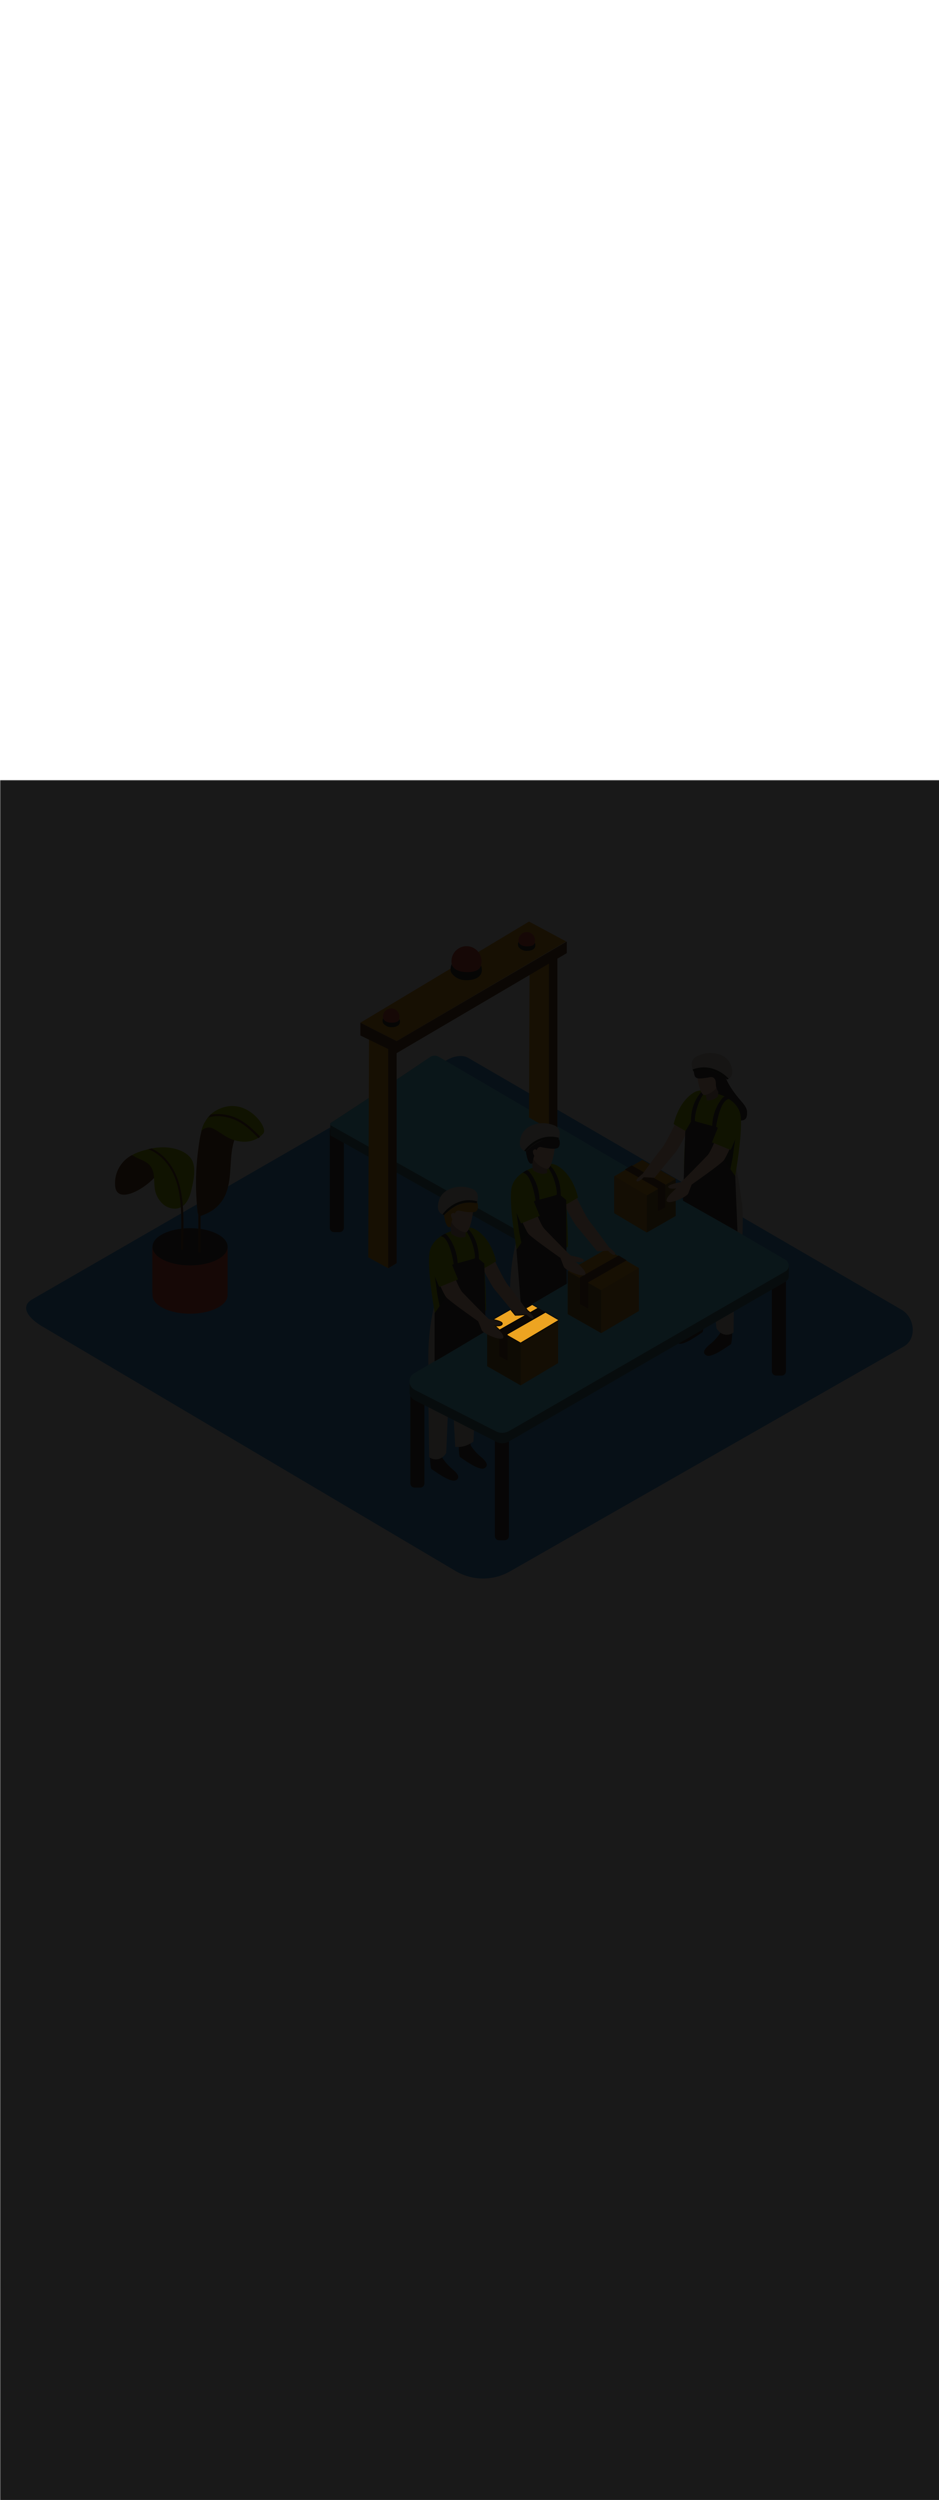 <ns0:svg xmlns:ns0="http://www.w3.org/2000/svg" version="1.1" id="Layer_1" x="0px" y="0px" viewBox="0 0 500 500" style="width: 188px;" xml:space="preserve" data-imageid="factory-worker-58" imageName="Factory Worker" class="illustrations_image"><ns0:defs><ns0:mask id="spotlight-mask"><ns0:rect x="0" y="0" width="100%" height="100%" fill="white" opacity="0.9" /><ns0:style type="text/css" fill="black" /><ns0:style type="text/css" style="" fill="black" /><ns0:path class="st6_factory-worker-58" points="259.4,289 280,277.3 297.2,287.3 277.2,299.2 &#09;" id="element_163" d="M 263.173 286.857 L 263.235 286.871 L 263.236 286.871 L 263.338 286.895 L 263.339 286.895 L 263.441 286.92 L 263.443 286.92 L 263.545 286.944 L 263.547 286.945 L 263.65 286.97 L 263.651 286.97 L 263.755 286.996 L 263.756 286.996 L 263.859 287.022 L 263.861 287.022 L 263.964 287.048 L 263.966 287.049 L 264.07 287.075 L 264.071 287.076 L 264.175 287.103 L 264.176 287.103 L 264.279 287.13 L 264.281 287.131 L 264.384 287.158 L 264.386 287.159 L 264.488 287.187 L 264.491 287.188 L 264.593 287.216 L 264.595 287.217 L 264.696 287.245 L 264.698 287.246 L 264.799 287.275 L 264.802 287.276 L 264.902 287.305 L 264.904 287.306 L 265.003 287.336 L 265.006 287.336 L 265.104 287.366 L 265.107 287.367 L 265.205 287.398 L 265.207 287.399 L 265.304 287.429 L 265.307 287.43 L 265.402 287.461 L 265.405 287.462 L 265.499 287.494 L 265.503 287.495 L 265.596 287.526 L 265.599 287.528 L 265.69 287.56 L 265.694 287.561 L 265.784 287.593 L 265.788 287.595 L 265.876 287.627 L 265.881 287.629 L 265.967 287.661 L 265.972 287.663 L 266.057 287.696 L 266.061 287.698 L 266.145 287.731 L 266.15 287.733 L 266.231 287.767 L 266.236 287.769 L 266.316 287.803 L 266.321 287.806 L 266.399 287.84 L 266.405 287.843 L 266.48 287.877 L 266.486 287.88 L 266.559 287.915 L 266.566 287.918 L 266.637 287.953 L 266.644 287.957 L 266.712 287.992 L 266.72 287.996 L 266.786 288.031 L 266.795 288.036 L 266.858 288.072 L 266.867 288.077 L 266.928 288.113 L 266.938 288.119 L 266.995 288.155 L 267.006 288.162 L 267.061 288.198 L 267.073 288.206 L 267.125 288.242 L 267.137 288.251 L 267.186 288.288 L 267.2 288.298 L 267.246 288.335 L 267.26 288.347 L 267.303 288.384 L 267.318 288.398 L 267.358 288.436 L 267.375 288.452 L 267.411 288.489 L 267.428 288.508 L 267.461 288.546 L 267.48 288.568 L 267.509 288.605 L 267.528 288.631 L 267.554 288.669 L 267.573 288.699 L 267.595 288.737 L 267.613 288.771 L 267.632 288.81 L 267.649 288.849 L 267.663 288.887 L 267.678 288.931 L 267.689 288.97 L 267.7 289.018 L 267.706 289.056 L 267.713 289.108 L 267.716 289.147 L 267.717 289.2 L 267.715 289.239 L 267.711 289.292 L 267.705 289.331 L 267.695 289.383 L 267.685 289.422 L 267.673 289.461 L 267.66 289.5 L 267.65 289.528 L 267.634 289.565 L 267.622 289.592 L 267.605 289.629 L 267.592 289.655 L 267.572 289.69 L 267.558 289.714 L 267.536 289.749 L 267.521 289.772 L 267.497 289.805 L 267.481 289.826 L 267.456 289.858 L 267.439 289.878 L 267.412 289.909 L 267.395 289.927 L 267.366 289.957 L 267.35 289.974 L 267.319 290.003 L 267.302 290.018 L 267.269 290.046 L 267.253 290.059 L 267.219 290.086 L 267.203 290.098 L 267.167 290.124 L 267.151 290.135 L 267.113 290.16 L 267.098 290.17 L 267.059 290.194 L 267.045 290.203 L 267.004 290.226 L 266.99 290.234 L 266.948 290.256 L 266.935 290.263 L 266.891 290.284 L 266.879 290.29 L 266.834 290.311 L 266.821 290.316 L 266.775 290.336 L 266.764 290.341 L 266.716 290.359 L 266.705 290.364 L 266.657 290.382 L 266.646 290.385 L 266.596 290.403 L 266.586 290.406 L 266.535 290.422 L 266.526 290.425 L 266.474 290.441 L 266.465 290.443 L 266.412 290.458 L 266.403 290.46 L 266.349 290.474 L 266.341 290.476 L 266.286 290.49 L 266.278 290.492 L 266.222 290.504 L 266.215 290.506 L 266.158 290.517 L 266.151 290.519 L 266.094 290.53 L 266.087 290.531 L 266.029 290.542 L 266.022 290.543 L 265.963 290.553 L 265.957 290.554 L 265.897 290.563 L 265.892 290.563 L 265.831 290.572 L 265.826 290.573 L 265.765 290.581 L 265.76 290.581 L 265.698 290.588 L 265.693 290.589 L 265.632 290.596 L 265.627 290.596 L 265.564 290.602 L 265.56 290.603 L 265.497 290.608 L 265.493 290.609 L 265.43 290.614 L 265.426 290.614 L 265.362 290.618 L 265.358 290.619 L 265.295 290.623 L 265.291 290.623 L 265.227 290.626 L 265.224 290.626 L 265.16 290.629 L 265.156 290.629 L 265.093 290.632 L 265.089 290.632 L 265.025 290.634 L 265.022 290.634 L 264.958 290.636 L 264.955 290.636 L 264.891 290.637 L 264.888 290.637 L 264.824 290.638 L 264.821 290.638 L 264.758 290.638 L 264.755 290.638 L 264.691 290.638 L 264.689 290.638 L 264.625 290.638 L 264.623 290.638 L 264.56 290.637 L 264.557 290.637 L 264.495 290.636 L 264.492 290.636 L 264.43 290.635 L 264.428 290.635 L 264.366 290.633 L 264.364 290.633 L 264.319 290.631 L 264.348 290.657 L 264.349 290.658 L 264.425 290.725 L 264.426 290.726 L 264.504 290.795 L 264.505 290.796 L 264.583 290.867 L 264.584 290.868 L 264.665 290.94 L 264.666 290.941 L 264.747 291.015 L 264.748 291.016 L 264.83 291.091 L 264.832 291.092 L 264.915 291.168 L 264.916 291.169 L 265 291.247 L 265.001 291.248 L 265.086 291.327 L 265.087 291.328 L 265.173 291.408 L 265.174 291.41 L 265.261 291.491 L 265.262 291.492 L 265.349 291.574 L 265.35 291.576 L 265.437 291.659 L 265.438 291.66 L 265.526 291.745 L 265.527 291.746 L 265.615 291.831 L 265.617 291.833 L 265.704 291.919 L 265.706 291.92 L 265.794 292.007 L 265.796 292.009 L 265.884 292.096 L 265.885 292.098 L 265.973 292.186 L 265.975 292.188 L 266.046 292.26 L 279.27 284.75 L 279.19 284.754 L 279.132 284.757 L 278.557 284.787 L 278.499 284.79 L 278.441 284.793 L 277.751 284.83 L 277.693 284.833 L 277.405 284.848 L 277.347 284.851 L 277.06 284.866 L 277.002 284.869 L 276.311 284.905 L 276.254 284.908 L 276.196 284.911 L 275.62 284.942 L 275.563 284.945 L 275.102 284.969 L 275.044 284.972 L 274.929 284.978 L 274.872 284.981 L 274.526 284.999 L 274.479 285 L 274.433 284.995 L 274.386 284.987 L 274.341 284.974 L 274.298 284.957 L 274.256 284.936 L 274.216 284.911 L 274.179 284.883 L 274.144 284.851 L 274.113 284.816 L 274.102 284.803 L 274.089 284.787 L 274.07 284.764 L 274.047 284.735 L 274.018 284.701 L 273.985 284.66 L 273.947 284.613 L 273.904 284.561 L 273.857 284.503 L 273.805 284.439 L 273.749 284.371 L 273.688 284.297 L 273.624 284.218 L 273.555 284.134 L 273.482 284.045 L 273.406 283.951 L 273.325 283.853 L 273.241 283.75 L 273.154 283.643 L 273.062 283.531 L 272.968 283.416 L 272.87 283.296 L 272.769 283.173 L 272.665 283.045 L 272.558 282.914 L 272.448 282.78 L 272.335 282.642 L 272.219 282.501 L 272.101 282.357 L 271.98 282.209 L 271.857 282.059 L 271.782 281.967 L 263.173 286.857 Z M 283.408 279.281 L 283.208 279.398 L 282.721 279.683 L 282.478 279.826 L 281.747 280.253 L 281.504 280.395 L 281.017 280.68 L 280.774 280.822 L 280.53 280.965 L 280.424 281.027 L 280.494 281.124 L 280.567 281.224 L 280.636 281.32 L 280.702 281.411 L 280.764 281.497 L 280.823 281.577 L 280.877 281.653 L 280.928 281.723 L 280.975 281.788 L 281.017 281.847 L 281.056 281.9 L 281.09 281.948 L 281.12 281.989 L 281.146 282.025 L 281.16 282.045 L 281.175 282.056 L 281.175 282.056 L 281.195 282.071 L 281.195 282.071 L 281.217 282.087 L 281.217 282.087 L 281.241 282.105 L 281.241 282.105 L 281.266 282.125 L 281.267 282.125 L 281.294 282.145 L 281.295 282.146 L 281.323 282.168 L 281.324 282.168 L 281.355 282.192 L 281.355 282.192 L 281.387 282.217 L 281.388 282.217 L 281.422 282.244 L 281.423 282.244 L 281.458 282.271 L 281.459 282.272 L 281.495 282.301 L 281.496 282.301 L 281.534 282.331 L 281.535 282.332 L 281.575 282.363 L 281.576 282.363 L 281.617 282.395 L 281.617 282.396 L 281.66 282.429 L 281.66 282.43 L 281.704 282.464 L 281.705 282.465 L 281.749 282.501 L 281.75 282.501 L 281.796 282.538 L 281.797 282.539 L 281.844 282.576 L 281.845 282.577 L 281.892 282.616 L 281.893 282.616 L 281.942 282.656 L 281.943 282.657 L 281.992 282.697 L 281.993 282.698 L 282.044 282.739 L 282.045 282.74 L 282.096 282.782 L 282.097 282.783 L 282.149 282.826 L 282.15 282.827 L 282.203 282.871 L 282.204 282.872 L 282.257 282.917 L 282.258 282.918 L 282.312 282.963 L 282.313 282.964 L 282.353 282.998 L 286.121 280.859 L 283.408 279.281 Z M 290.471 283.388 L 270.3 294.9 L 270.3 295.246 L 277.2 299.2 L 297.2 287.3 L 290.471 283.388 Z" fill="black" /><ns0:path class="st6_factory-worker-58" points="259.4,289 280,277.3 297.2,287.3 277.2,299.2 &#09;" id="element_163" d="M 263.173 286.857 L 263.235 286.871 L 263.236 286.871 L 263.338 286.895 L 263.339 286.895 L 263.441 286.92 L 263.443 286.92 L 263.545 286.944 L 263.547 286.945 L 263.65 286.97 L 263.651 286.97 L 263.755 286.996 L 263.756 286.996 L 263.859 287.022 L 263.861 287.022 L 263.964 287.048 L 263.966 287.049 L 264.07 287.075 L 264.071 287.076 L 264.175 287.103 L 264.176 287.103 L 264.279 287.13 L 264.281 287.131 L 264.384 287.158 L 264.386 287.159 L 264.488 287.187 L 264.491 287.188 L 264.593 287.216 L 264.595 287.217 L 264.696 287.245 L 264.698 287.246 L 264.799 287.275 L 264.802 287.276 L 264.902 287.305 L 264.904 287.306 L 265.003 287.336 L 265.006 287.336 L 265.104 287.366 L 265.107 287.367 L 265.205 287.398 L 265.207 287.399 L 265.304 287.429 L 265.307 287.43 L 265.402 287.461 L 265.405 287.462 L 265.499 287.494 L 265.503 287.495 L 265.596 287.526 L 265.599 287.528 L 265.69 287.56 L 265.694 287.561 L 265.784 287.593 L 265.788 287.595 L 265.876 287.627 L 265.881 287.629 L 265.967 287.661 L 265.972 287.663 L 266.057 287.696 L 266.061 287.698 L 266.145 287.731 L 266.15 287.733 L 266.231 287.767 L 266.236 287.769 L 266.316 287.803 L 266.321 287.806 L 266.399 287.84 L 266.405 287.843 L 266.48 287.877 L 266.486 287.88 L 266.559 287.915 L 266.566 287.918 L 266.637 287.953 L 266.644 287.957 L 266.712 287.992 L 266.72 287.996 L 266.786 288.031 L 266.795 288.036 L 266.858 288.072 L 266.867 288.077 L 266.928 288.113 L 266.938 288.119 L 266.995 288.155 L 267.006 288.162 L 267.061 288.198 L 267.073 288.206 L 267.125 288.242 L 267.137 288.251 L 267.186 288.288 L 267.2 288.298 L 267.246 288.335 L 267.26 288.347 L 267.303 288.384 L 267.318 288.398 L 267.358 288.436 L 267.375 288.452 L 267.411 288.489 L 267.428 288.508 L 267.461 288.546 L 267.48 288.568 L 267.509 288.605 L 267.528 288.631 L 267.554 288.669 L 267.573 288.699 L 267.595 288.737 L 267.613 288.771 L 267.632 288.81 L 267.649 288.849 L 267.663 288.887 L 267.678 288.931 L 267.689 288.97 L 267.7 289.018 L 267.706 289.056 L 267.713 289.108 L 267.716 289.147 L 267.717 289.2 L 267.715 289.239 L 267.711 289.292 L 267.705 289.331 L 267.695 289.383 L 267.685 289.422 L 267.673 289.461 L 267.66 289.5 L 267.65 289.528 L 267.634 289.565 L 267.622 289.592 L 267.605 289.629 L 267.592 289.655 L 267.572 289.69 L 267.558 289.714 L 267.536 289.749 L 267.521 289.772 L 267.497 289.805 L 267.481 289.826 L 267.456 289.858 L 267.439 289.878 L 267.412 289.909 L 267.395 289.927 L 267.366 289.957 L 267.35 289.974 L 267.319 290.003 L 267.302 290.018 L 267.269 290.046 L 267.253 290.059 L 267.219 290.086 L 267.203 290.098 L 267.167 290.124 L 267.151 290.135 L 267.113 290.16 L 267.098 290.17 L 267.059 290.194 L 267.045 290.203 L 267.004 290.226 L 266.99 290.234 L 266.948 290.256 L 266.935 290.263 L 266.891 290.284 L 266.879 290.29 L 266.834 290.311 L 266.821 290.316 L 266.775 290.336 L 266.764 290.341 L 266.716 290.359 L 266.705 290.364 L 266.657 290.382 L 266.646 290.385 L 266.596 290.403 L 266.586 290.406 L 266.535 290.422 L 266.526 290.425 L 266.474 290.441 L 266.465 290.443 L 266.412 290.458 L 266.403 290.46 L 266.349 290.474 L 266.341 290.476 L 266.286 290.49 L 266.278 290.492 L 266.222 290.504 L 266.215 290.506 L 266.158 290.517 L 266.151 290.519 L 266.094 290.53 L 266.087 290.531 L 266.029 290.542 L 266.022 290.543 L 265.963 290.553 L 265.957 290.554 L 265.897 290.563 L 265.892 290.563 L 265.831 290.572 L 265.826 290.573 L 265.765 290.581 L 265.76 290.581 L 265.698 290.588 L 265.693 290.589 L 265.632 290.596 L 265.627 290.596 L 265.564 290.602 L 265.56 290.603 L 265.497 290.608 L 265.493 290.609 L 265.43 290.614 L 265.426 290.614 L 265.362 290.618 L 265.358 290.619 L 265.295 290.623 L 265.291 290.623 L 265.227 290.626 L 265.224 290.626 L 265.16 290.629 L 265.156 290.629 L 265.093 290.632 L 265.089 290.632 L 265.025 290.634 L 265.022 290.634 L 264.958 290.636 L 264.955 290.636 L 264.891 290.637 L 264.888 290.637 L 264.824 290.638 L 264.821 290.638 L 264.758 290.638 L 264.755 290.638 L 264.691 290.638 L 264.689 290.638 L 264.625 290.638 L 264.623 290.638 L 264.56 290.637 L 264.557 290.637 L 264.495 290.636 L 264.492 290.636 L 264.43 290.635 L 264.428 290.635 L 264.366 290.633 L 264.364 290.633 L 264.319 290.631 L 264.348 290.657 L 264.349 290.658 L 264.425 290.725 L 264.426 290.726 L 264.504 290.795 L 264.505 290.796 L 264.583 290.867 L 264.584 290.868 L 264.665 290.94 L 264.666 290.941 L 264.747 291.015 L 264.748 291.016 L 264.83 291.091 L 264.832 291.092 L 264.915 291.168 L 264.916 291.169 L 265 291.247 L 265.001 291.248 L 265.086 291.327 L 265.087 291.328 L 265.173 291.408 L 265.174 291.41 L 265.261 291.491 L 265.262 291.492 L 265.349 291.574 L 265.35 291.576 L 265.437 291.659 L 265.438 291.66 L 265.526 291.745 L 265.527 291.746 L 265.615 291.831 L 265.617 291.833 L 265.704 291.919 L 265.706 291.92 L 265.794 292.007 L 265.796 292.009 L 265.884 292.096 L 265.885 292.098 L 265.973 292.186 L 265.975 292.188 L 266.046 292.26 L 279.27 284.75 L 279.19 284.754 L 279.132 284.757 L 278.557 284.787 L 278.499 284.79 L 278.441 284.793 L 277.751 284.83 L 277.693 284.833 L 277.405 284.848 L 277.347 284.851 L 277.06 284.866 L 277.002 284.869 L 276.311 284.905 L 276.254 284.908 L 276.196 284.911 L 275.62 284.942 L 275.563 284.945 L 275.102 284.969 L 275.044 284.972 L 274.929 284.978 L 274.872 284.981 L 274.526 284.999 L 274.479 285 L 274.433 284.995 L 274.386 284.987 L 274.341 284.974 L 274.298 284.957 L 274.256 284.936 L 274.216 284.911 L 274.179 284.883 L 274.144 284.851 L 274.113 284.816 L 274.102 284.803 L 274.089 284.787 L 274.07 284.764 L 274.047 284.735 L 274.018 284.701 L 273.985 284.66 L 273.947 284.613 L 273.904 284.561 L 273.857 284.503 L 273.805 284.439 L 273.749 284.371 L 273.688 284.297 L 273.624 284.218 L 273.555 284.134 L 273.482 284.045 L 273.406 283.951 L 273.325 283.853 L 273.241 283.75 L 273.154 283.643 L 273.062 283.531 L 272.968 283.416 L 272.87 283.296 L 272.769 283.173 L 272.665 283.045 L 272.558 282.914 L 272.448 282.78 L 272.335 282.642 L 272.219 282.501 L 272.101 282.357 L 271.98 282.209 L 271.857 282.059 L 271.782 281.967 L 263.173 286.857 Z M 283.408 279.281 L 283.208 279.398 L 282.721 279.683 L 282.478 279.826 L 281.747 280.253 L 281.504 280.395 L 281.017 280.68 L 280.774 280.822 L 280.53 280.965 L 280.424 281.027 L 280.494 281.124 L 280.567 281.224 L 280.636 281.32 L 280.702 281.411 L 280.764 281.497 L 280.823 281.577 L 280.877 281.653 L 280.928 281.723 L 280.975 281.788 L 281.017 281.847 L 281.056 281.9 L 281.09 281.948 L 281.12 281.989 L 281.146 282.025 L 281.16 282.045 L 281.175 282.056 L 281.175 282.056 L 281.195 282.071 L 281.195 282.071 L 281.217 282.087 L 281.217 282.087 L 281.241 282.105 L 281.241 282.105 L 281.266 282.125 L 281.267 282.125 L 281.294 282.145 L 281.295 282.146 L 281.323 282.168 L 281.324 282.168 L 281.355 282.192 L 281.355 282.192 L 281.387 282.217 L 281.388 282.217 L 281.422 282.244 L 281.423 282.244 L 281.458 282.271 L 281.459 282.272 L 281.495 282.301 L 281.496 282.301 L 281.534 282.331 L 281.535 282.332 L 281.575 282.363 L 281.576 282.363 L 281.617 282.395 L 281.617 282.396 L 281.66 282.429 L 281.66 282.43 L 281.704 282.464 L 281.705 282.465 L 281.749 282.501 L 281.75 282.501 L 281.796 282.538 L 281.797 282.539 L 281.844 282.576 L 281.845 282.577 L 281.892 282.616 L 281.893 282.616 L 281.942 282.656 L 281.943 282.657 L 281.992 282.697 L 281.993 282.698 L 282.044 282.739 L 282.045 282.74 L 282.096 282.782 L 282.097 282.783 L 282.149 282.826 L 282.15 282.827 L 282.203 282.871 L 282.204 282.872 L 282.257 282.917 L 282.258 282.918 L 282.312 282.963 L 282.313 282.964 L 282.353 282.998 L 286.121 280.859 L 283.408 279.281 Z M 290.471 283.388 L 270.3 294.9 L 270.3 295.246 L 277.2 299.2 L 297.2 287.3 L 290.471 283.388 Z" style="" fill="black" /></ns0:mask></ns0:defs><ns0:style type="text/css">
	.st0_factory-worker-58{fill:#4AA4E8;}
	.st1_factory-worker-58{fill:#473E39;}
	.st2_factory-worker-58{fill:#E0D6CD;}
	.st3_factory-worker-58{opacity:0.63;fill:url(#SVGID_1_);enable-background:new    ;}
	.st4_factory-worker-58{fill:#68E1FD;}
	.st5_factory-worker-58{opacity:0.61;fill:#3A3935;enable-background:new    ;}
	.st6_factory-worker-58{fill:#EDA421;}
	.st7_factory-worker-58{fill:#754C24;}
	.st8_factory-worker-58{fill:#E05342;}
	.st9_factory-worker-58{fill:#3A3935;}
	.st10_factory-worker-58{opacity:0.63;fill:url(#SVGID_00000002357216511214276740000009219274794042331277_);enable-background:new    ;}
	.st11_factory-worker-58{opacity:0.5;fill:#3A3935;enable-background:new    ;}
	.st12_factory-worker-58{opacity:0.2;fill:#3A3935;enable-background:new    ;}
	.st13_factory-worker-58{opacity:0.63;fill:url(#SVGID_00000062879558210823061030000003876816625058579846_);enable-background:new    ;}
	.st14_factory-worker-58{opacity:0.63;fill:url(#SVGID_00000107563316759563581290000009093506711244094644_);enable-background:new    ;}
	.st15_factory-worker-58{fill:#FFC8A9;}
	.st16_factory-worker-58{fill:#A2C609;}
	.st17_factory-worker-58{opacity:0.3;fill:#3A3935;enable-background:new    ;}
	.st18_factory-worker-58{opacity:0.63;fill:url(#SVGID_00000084514778806881865860000017573732512895611789_);enable-background:new    ;}
</ns0:style>
<ns0:path id="field_factory-worker-58" class="st0_factory-worker-58" d="M243,421L23.1,291c-7-3.9-13-10.4-6.2-14.6l220.7-127.2c3.3-2.1,8.3-3.4,11.7-1.4l230.8,134&#10;&#09;c7,4.1,8.3,15.4,1.2,19.5L272,420.7C263.1,426,252,426.1,243,421z" />
<ns0:g id="factory-workers_factory-worker-58">
	<ns0:path class="st1_factory-worker-58" d="M367.8,275.6c0,0,1.1,11,0.5,12.2c-1.4,2.3-3.2,4.3-5.3,5.9c-2.1,1.7-4.9,4.5-1.9,6s12-5.5,12.9-5.9&#10;&#09;&#09;s1-12.4,1-12.4" />
	<ns0:path class="st1_factory-worker-58" d="M383,282c0,0,1.1,11,0.5,12.2c-1.5,2.2-3.3,4.3-5.4,5.9c-2.1,1.7-4.9,4.5-1.9,6s12-5.5,12.9-5.9s1-12.4,1-12.4&#10;&#09;&#09;" />
	<ns0:path class="st2_factory-worker-58" d="M390.9,234.7c0.2,5,0.2,10.1-0.1,15.4c0,0.4,0.1,0.8,0.4,1.1c-0.3,17.3-0.6,42.1-0.6,42.5c0,0.6-5.4,3.7-9.1-2&#10;&#09;&#09;l-4.4-41.5l-0.4,38.2c0,0-6,3.5-9.6-2.8l-2.7-57.9L390.9,234.7z" />
	<ns0:path class="st1_factory-worker-58" d="M371.8,267.1c0,0,1.1,11,0.5,12.2c-1.5,2.3-3.3,4.3-5.3,6c-2.1,1.7-4.9,4.5-1.9,6s12-5.5,12.9-5.9&#10;&#09;&#09;s1-12.4,1-12.4" />
	<ns0:path class="st2_factory-worker-58" d="M380.7,278l2.5-46.6l1.8,43.8c2.2-1.5,4.4-2.9,6.5-4.5c1.1-5.9,2.3-11.8,3.4-17.7c0.3-9.4,1.1-18.9,0.2-28.3&#10;&#09;&#09;l-26.9-5.4l2.7,57.9c2,1.5,4.3,2.5,6.8,2.8C378.7,279.3,379.7,278.7,380.7,278z" />
	<ns0:path class="st1_factory-worker-58" d="M295.1,305.9c0,0-1.1,11-0.5,12.2c1.5,2.2,3.3,4.2,5.3,5.9c2.1,1.7,4.9,4.5,1.9,6s-12-5.5-12.9-5.9&#10;&#09;&#09;s-1-12.3-1-12.3" />
	<ns0:path class="st1_factory-worker-58" d="M280,312.2c0,0-1.1,11-0.5,12.2c1.5,2.3,3.3,4.3,5.3,6c2.1,1.7,4.9,4.5,1.9,6s-12-5.5-12.9-5.9s-1-12.3-1-12.3&#10;&#09;&#09;" />
	<ns0:path class="st2_factory-worker-58" d="M271.7,267.6c-0.2,5,0.2,7.5,0.5,12.8c0,0.4-0.1,0.8-0.4,1.1c0.3,17.3,0.6,42.1,0.6,42.5c0,0.6,5.4,3.7,9.1-2&#10;&#09;&#09;l2.2-51.8l2.6,48.5c3.5,0.4,6.9-0.7,9.7-2.8l2.7-57.9L271.7,267.6z" />
	
		<ns0:linearGradient id="SVGID_1_-factory-worker-58" gradientUnits="userSpaceOnUse" x1="227.899" y1="97.151" x2="407.789" y2="216.521" gradientTransform="matrix(1 0 0 -1 0 502)">
		<ns0:stop offset="0" style="stop-color:#4AA4E8;stop-opacity:0" />
		<ns0:stop offset="0.99" style="stop-color:#754C24" />
	</ns0:linearGradient>
	<ns0:polyline class="st3_factory-worker-58" points="219.4,375.8 268.5,404.5 417.4,313.8 368.6,286.5 &#09;" />
	<ns0:path class="st1_factory-worker-58" d="M251.2,341.9c0,0-1.1,11-0.5,12.2c1.5,2.2,3.3,4.3,5.3,5.9c2.1,1.7,4.9,4.5,1.9,6.1s-12-5.5-12.9-5.9&#10;&#09;&#09;s-0.9-12.3-0.9-12.3" />
	<ns0:path class="st1_factory-worker-58" d="M236,348.3c0,0-1.1,11-0.5,12.2c1.5,2.3,3.3,4.3,5.3,6c2.1,1.7,4.9,4.5,1.9,6s-12-5.5-12.9-5.9s-1-12.3-1-12.3&#10;&#09;&#09;" />
	<ns0:path class="st2_factory-worker-58" d="M228.2,301c-0.2,5-0.2,10.1,0.1,15.4c0,0.4-0.1,0.8-0.4,1.1c0.3,17.3,0.6,42.1,0.6,42.5c0,0.6,5.4,3.7,9.1-2&#10;&#09;&#09;l2.2-51.8l2.6,48.5c3.5,0.4,6.9-0.7,9.7-2.8l2.7-57.9L228.2,301z" />
	<ns0:path class="st1_factory-worker-58" d="M177.9,184.2h2.9c1.3,0,2.3,1,2.3,2.3v51.7c0,1.3-1,2.3-2.3,2.3h-2.9c-1.3,0-2.3-1-2.3-2.3v-51.7&#10;&#09;&#09;C175.6,185.2,176.6,184.2,177.9,184.2z" />
	<ns0:path class="st1_factory-worker-58" d="M220.8,320.1h2.9c1.3,0,2.3,1,2.3,2.3v51.7c0,1.3-1,2.3-2.3,2.3h-2.9c-1.3,0-2.3-1-2.3-2.3v-51.7&#10;&#09;&#09;C218.4,321.2,219.5,320.1,220.8,320.1z" />
	<ns0:path class="st1_factory-worker-58" d="M265.8,344.9h2.9c1.3,0,2.3,1,2.3,2.3v54.9c0,1.3-1,2.3-2.3,2.3h-2.9c-1.3,0-2.3-1-2.3-2.3v-54.9&#10;&#09;&#09;C263.5,346,264.5,344.9,265.8,344.9z" />
	<ns0:path class="st1_factory-worker-58" d="M413.3,257.3h2.9c1.3,0,2.3,1,2.3,2.3v54.9c0,1.3-1,2.3-2.3,2.3h-2.9c-1.3,0-2.3-1-2.3-2.3v-54.9&#10;&#09;&#09;C411,258.3,412,257.3,413.3,257.3z" />
	<ns0:polygon class="st4_factory-worker-58 targetColor" points="420,258.2 420,263.6 417.4,265.6 416.4,259.5 &#09;" style="fill: rgb(104, 225, 253);" />
	<ns0:polygon class="st5_factory-worker-58" points="420,258.2 420,263.6 417.4,265.6 416.4,259.5 &#09;" />
	<ns0:path class="st4_factory-worker-58 targetColor" d="M418.2,260.5L227.1,148.7c-16.9,11.5-34.1,22.7-51.2,33.9v6.4l132.4,74.4c1.7,0.9,2.3,3.1,1.3,4.8&#10;&#09;&#09;c-0.3,0.5-0.7,1-1.3,1.3l-87.6,51.4l-2.6-1.5v5.8c0,0.2,0,0.3,0,0.5v0.8h0.1c0.3,1.5,1.3,2.7,2.6,3.4l43.4,22.1&#10;&#09;&#09;c2.2,1.1,4.8,1,6.9-0.2l147.1-84.9c1.7-1,2.3-3.1,1.3-4.8C419.2,261.3,418.8,260.8,418.2,260.5z" style="fill: rgb(104, 225, 253);" />
	<ns0:path class="st5_factory-worker-58" d="M418.2,260.5L227.1,148.7c-16.9,11.5-34.1,22.7-51.2,33.9v6.4l132.4,74.4c1.7,0.9,2.3,3.1,1.3,4.8&#10;&#09;&#09;c-0.3,0.5-0.7,1-1.3,1.3l-87.6,51.4l-2.6-1.5v5.8c0,0.2,0,0.3,0,0.5v0.8h0.1c0.3,1.5,1.3,2.7,2.6,3.4l43.4,22.1&#10;&#09;&#09;c2.2,1.1,4.8,1,6.9-0.2l147.1-84.9c1.7-1,2.3-3.1,1.3-4.8C419.2,261.3,418.8,260.8,418.2,260.5z" />
	<ns0:path class="st4_factory-worker-58 targetColor" d="M418.2,255.2l-184.6-108c-1.4-0.8-3.1-0.8-4.5,0.1c-17.6,12-35.4,23.7-53.2,35.3v1L308.3,258&#10;&#09;&#09;c1.7,0.9,2.3,3.1,1.3,4.8c-0.3,0.5-0.7,1-1.3,1.3l-87.8,51.5c-2.4,1.4-3.2,4.4-1.8,6.8c0.5,0.8,1.2,1.5,2.1,2l43.4,22.1&#10;&#09;&#09;c2.2,1.1,4.8,1,6.9-0.2l147.1-84.9c1.7-1,2.3-3.1,1.3-4.8C419.2,256,418.8,255.5,418.2,255.2z" style="fill: rgb(104, 225, 253);" />
	<ns0:path class="st6_factory-worker-58" d="M296.8,188.1V93.5L282,97.9l-0.3,81.6C286.7,182.5,291.8,185.1,296.8,188.1z" />
	<ns0:path class="st7_factory-worker-58" d="M296.8,188.1V93.5l-4.5,1.3v90.7C293.8,186.3,295.3,187.2,296.8,188.1z" />
	<ns0:polygon class="st6_factory-worker-58" points="191.9,129.1 211.2,138.9 301.5,85.9 281.7,75.3 &#09;" />
	<ns0:polygon class="st7_factory-worker-58" points="211.2,145.3 301.8,92.1 301.8,85.9 211.2,138.9 &#09;" />
	<ns0:polygon class="st6_factory-worker-58" points="196.5,134.7 196.1,253.9 206.7,259.7 211.2,257 211.2,138.9 &#09;" />
	<ns0:polygon class="st7_factory-worker-58" points="206.7,259.7 206.7,138.9 211.2,141.3 211.2,257 &#09;" />
	<ns0:circle class="st8_factory-worker-58" cx="208.3" cy="125.9" r="4.4" />
	<ns0:path class="st9_factory-worker-58" d="M204,126.7c0,0,0.4,2.3,4.4,2.4c4.2,0.1,4.3-2,4.3-2c0.3,0.7,0.3,1.4,0.2,2.1c-0.3,1.1-1.5,2.3-4.4,2.3&#10;&#09;&#09;c-1.7,0.1-3.3-0.7-4.4-2C203.6,128.6,203.6,127.6,204,126.7z" />
	<ns0:circle class="st8_factory-worker-58" cx="248.4" cy="96.4" r="8" />
	<ns0:path class="st9_factory-worker-58" d="M240.5,97.9c0,0.1,0.7,4.1,7.9,4.3c7.5,0.2,7.7-3.6,7.7-3.6c0.5,1.2,0.6,2.5,0.3,3.8c-0.5,1.9-2.7,4.1-8,4.1&#10;&#09;&#09;c-3.1,0.1-6-1.2-7.9-3.7C239.2,100.8,240.5,97.9,240.5,97.9z" />
	<ns0:polygon class="st7_factory-worker-58" points="191.9,129.1 191.9,135.9 211.2,145.3 211.2,138.9 &#09;" />
	<ns0:circle class="st8_factory-worker-58" cx="280.5" cy="85.3" r="4.4" />
	<ns0:path class="st9_factory-worker-58" d="M276.1,86.1c0,0,0.4,2.3,4.4,2.4c4.2,0.1,4.3-2,4.3-2c0.3,0.7,0.3,1.4,0.2,2.1c-0.3,1.1-1.5,2.3-4.4,2.3&#10;&#09;&#09;c-1.7,0.1-3.3-0.7-4.4-2C275.7,88,275.7,87,276.1,86.1z" />
	
		<ns0:linearGradient id="SVGID_00000124131632111508491960000006013261234445777280_-factory-worker-58" gradientUnits="userSpaceOnUse" x1="365.742" y1="249.598" x2="350.792" y2="271.348" gradientTransform="matrix(1 0 0 -1 0 502)">
		<ns0:stop offset="0" style="stop-color:#4AA4E8;stop-opacity:0" />
		<ns0:stop offset="0.99" style="stop-color:#754C24" />
	</ns0:linearGradient>
	<ns0:path style="opacity:0.63;fill:url(#SVGID_00000124131632111508491960000006013261234445777280_);enable-background:new    ;" d="&#10;&#09;&#09;M356.6,227l-18.1,10.6l15.7,9.2l18.1-9.7C367.1,233.6,361.9,230.3,356.6,227z" />
	<ns0:polyline class="st6_factory-worker-58" points="359.8,212.2 359.8,231.9 344.4,240.7 327.1,230.4 327.1,210.8 &#09;" />
	<ns0:polyline class="st11_factory-worker-58" points="359.8,212.2 359.8,231.9 344.4,240.7 327.1,230.4 327.1,210.8 &#09;" />
	<ns0:polygon class="st6_factory-worker-58" points="359.8,212.2 342,202.1 327.1,210.8 344.4,221 &#09;" />
	<ns0:polygon class="st6_factory-worker-58" points="344.4,221 344.4,240.7 327.1,230.4 327.1,210.8 &#09;" />
	<ns0:polygon class="st12_factory-worker-58" points="344.4,221 344.4,240.7 327.1,230.4 327.1,210.8 &#09;" />
	<ns0:polygon class="st7_factory-worker-58" points="354.2,215.1 336.4,205 332.7,207.2 350.3,217.3 350.3,229.4 354.2,227.4 &#09;" />
	
		<ns0:linearGradient id="SVGID_00000163752388722065511110000010695988412360062125_-factory-worker-58" gradientUnits="userSpaceOnUse" x1="301.172" y1="167.238" x2="283.282" y2="193.279" gradientTransform="matrix(1 0 0 -1 0 502)">
		<ns0:stop offset="0" style="stop-color:#4AA4E8;stop-opacity:0" />
		<ns0:stop offset="0.99" style="stop-color:#754C24" />
	</ns0:linearGradient>
	<ns0:path style="opacity:0.63;fill:url(#SVGID_00000163752388722065511110000010695988412360062125_);enable-background:new    ;" d="&#10;&#09;&#09;M290.2,304.3L268.5,317l18.8,11l21.7-11.6C302.7,312.3,296.5,308.3,290.2,304.3z" />
	<ns0:polyline class="st6_factory-worker-58" points="259.4,289 259.4,311.8 277.2,322 297.2,310.1 297.2,287.3 &#09;" />
	<ns0:polyline class="st11_factory-worker-58" points="259.4,289 259.4,311.8 277.2,322 297.2,310.1 297.2,287.3 &#09;" />
	<ns0:polygon class="st6_factory-worker-58" points="259.4,289 280,277.3 297.2,287.3 277.2,299.2 &#09;" />
	<ns0:polygon class="st6_factory-worker-58" points="277.2,299.2 277.2,322 297.2,310.1 297.2,287.3 &#09;" />
	<ns0:polygon class="st12_factory-worker-58" points="277.2,299.2 277.2,322 297.2,310.1 297.2,287.3 &#09;" />
	<ns0:polygon class="st7_factory-worker-58" points="265.8,292.4 286.4,280.7 290.8,283.2 270.3,294.9 270.3,308.9 265.8,306.5 &#09;" />
	
		<ns0:linearGradient id="SVGID_00000065755235189220674860000009540863709748096169_-factory-worker-58" gradientUnits="userSpaceOnUse" x1="344.073" y1="194.965" x2="326.183" y2="220.995" gradientTransform="matrix(1 0 0 -1 0 502)">
		<ns0:stop offset="0" style="stop-color:#4AA4E8;stop-opacity:0" />
		<ns0:stop offset="0.99" style="stop-color:#754C24" />
	</ns0:linearGradient>
	<ns0:path style="opacity:0.63;fill:url(#SVGID_00000065755235189220674860000009540863709748096169_);enable-background:new    ;" d="&#10;&#09;&#09;M333.1,276.6l-21.7,12.7l18.8,11l21.6-11.6C345.6,284.6,339.4,280.5,333.1,276.6z" />
	<ns0:polyline class="st6_factory-worker-58" points="302.3,261.3 302.3,284.1 320.1,294.2 340.2,282.4 340.2,259.6 &#09;" />
	<ns0:polyline class="st11_factory-worker-58" points="302.3,261.3 302.3,284.1 320.1,294.2 340.2,282.4 340.2,259.6 &#09;" />
	<ns0:polygon class="st6_factory-worker-58" points="302.3,261.3 322.9,249.5 340.2,259.6 320.1,271.4 &#09;" />
	<ns0:polygon class="st6_factory-worker-58" points="320.1,271.4 320.1,294.2 340.2,282.4 340.2,259.6 &#09;" />
	<ns0:polygon class="st12_factory-worker-58" points="320.1,271.4 320.1,294.2 340.2,282.4 340.2,259.6 &#09;" />
	<ns0:polygon class="st7_factory-worker-58" points="308.8,264.6 329.4,252.9 333.7,255.5 313.2,267.2 313.2,281.2 308.8,278.8 &#09;" />
	<ns0:path class="st15_factory-worker-58" d="M306.3,220.6c0,0,5.7,11.9,7.8,14.4s10.2,13.6,10.2,13.6s4.1,3,3.2,3.9s-3.8-2.1-3.8-2.1l-5.7,0.3&#10;&#09;&#09;c0,0-8.9-10.9-10.9-13.2s-7.4-13-7.4-13" />
	<ns0:path class="st2_factory-worker-58" d="M274.7,245.7c0,0.1,0,0.2,0,0.3c-1.7,7.1-2.7,14.3-3,21.6c9.5,3.6,20.9-1.1,28.6-8.8L274.7,245.7z" />
	<ns0:path class="st16_factory-worker-58" d="M284.9,205.9c0,0-10,2.4-12.3,10.2s3,36.3,3,36.3s16.1,6.1,26.8-4.3c0,0,0-39.9-6-43.1&#10;&#09;&#09;C291.9,202.6,284.9,205.9,284.9,205.9z" />
	<ns0:path class="st16_factory-worker-58" d="M295.7,204.7c0,0,8.5,2.9,12.1,17.4c0,0-5.9,3.7-8.1,4.5" />
	<ns0:path class="st1_factory-worker-58" d="M301.5,223.4l-2.9-2.4c0-13.1-7.9-17.9-7.9-17.9l-0.8,0.7c5.9,5.9,7,16.4,6.5,16.8s-9.1,2.6-9.1,2.6&#10;&#09;&#09;c-0.1-1.7-0.3-3.4-0.7-5.1c-0.3-1.4-0.8-2.8-1.4-4.2c-0.5-1.1-1-2.2-1.7-3.2c-0.5-0.8-1-1.5-1.6-2.2c-0.2-0.4-0.6-0.6-1-0.8&#10;&#09;&#09;c-0.2-0.1-0.3-0.1-0.5-0.1c-0.7,0.4-1.4,0.8-2.1,1.3c4.9,0.4,6.9,14.8,6.9,14.8s-2.5,0.2-1.6,7.1s-8.6,19-8.6,19l2.6,32.3&#10;&#09;&#09;l24.1-14.1L301.5,223.4z" />
	<ns0:path class="st9_factory-worker-58" d="M281.6,236.6l-7.3-11.9l0.3,3.5c0,0,0.1,0.1,0.1,0.2c0.7,3.6,1.5,10.7,1.7,11.7l1.2,6l4.6-6.6L281.6,236.6z" />
	<ns0:path class="st15_factory-worker-58" d="M284.9,228.4c0,0,2.9,8.2,5.1,10.5s13.6,14,14,14.1s7.2,1.2,6.9,2.6s-4.4,0.7-4.4,0.7s6.4,5.1,5.1,6.8&#10;&#09;&#09;s-10.7-2.3-11.4-4.2s-1.8-4.7-1.8-4.7s-15.5-10.8-17.1-12.9s-5.4-11.3-5.4-11.3S279.7,225.8,284.9,228.4z" />
	<ns0:path class="st16_factory-worker-58" d="M273.1,225.6c0,0,4.1,10,4.3,10.2s9-3.7,10-3.9l-4.6-11.3" />
	<ns0:path class="st15_factory-worker-58" d="M287.3,209.2c1.3,0.4,2.7,0.3,4-0.1v-6.7l-8.1-1.2l0.5,6.2C284.8,208.3,286,208.9,287.3,209.2z" />
	<ns0:path class="st17_factory-worker-58" d="M287.3,209.2c1.3,0.4,2.7,0.3,4-0.1v-6.7l-8.1-1.2l0.5,6.2C284.8,208.3,286,208.9,287.3,209.2z" />
	<ns0:path class="st15_factory-worker-58" d="M295.6,192.9c0.3,0.3-1.3,14.1-4.3,13.9s-8.4-4-8.4-9.4S291.9,188.2,295.6,192.9z" />
	<ns0:path class="st1_factory-worker-58" d="M291.1,186.7c-7.9-0.9-11.4,4.4-11.3,8s1.1,9.3,3,9.4c0.3,0,0.5-0.1,0.8-0.2c0.1-1.4,0.4-2.7,0.9-4&#10;&#09;&#09;c-0.5-0.9-1.3-2.5-0.2-3.2c0.4-0.4,1.1-0.3,1.4,0.1c0.1,0.1,0.1,0.1,0.1,0.2c0.1-1,1-1.8,2-1.8c0,0,7.2,1.7,9.2,0.5&#10;&#09;&#09;S298.9,187.6,291.1,186.7z" />
	<ns0:path class="st2_factory-worker-58" d="M287.8,182.6c-4.8,0.4-9.4,2.9-10.6,7.7s0.4,6.6,2.9,7.3c0,0,7.8-8.9,17.1-6.3c0.7,0.2,0.8-2.6,0.8-3&#10;&#09;&#09;c0.2-1.9-0.9-3.8-2.7-4.5C292.9,182.8,290.3,182.4,287.8,182.6z" />
	<ns0:path class="st9_factory-worker-58" d="M280,197.6l-0.9-0.3c0,0,6.8-10.1,18.5-7l-0.3,1.1c-3.3-0.8-6.8-0.5-10,0.8C284.6,193.5,282.1,195.3,280,197.6&#10;&#09;&#09;z" />
	<ns0:path class="st15_factory-worker-58" d="M262.8,254.4c0,0,5.6,11.9,7.8,14.4s10.2,13.6,10.2,13.6s4.1,3,3.2,3.9s-3.8-2.1-3.8-2.1l-5.7,0.3&#10;&#09;&#09;c0,0-8.9-10.9-10.9-13.2s-7.4-13-7.4-13" />
	<ns0:path class="st2_factory-worker-58" d="M231.2,279.5c0,0.1,0,0.2,0,0.3c-1.7,7.1-2.7,14.3-3,21.6c9.5,3.6,20.9-1.1,28.6-8.8L231.2,279.5z" />
	<ns0:path class="st16_factory-worker-58" d="M241.3,239.7c0,0-10,2.4-12.3,10.3s3,36.3,3,36.3s16.1,6.1,26.8-4.3c0,0,0-39.9-6-43.1&#10;&#09;&#09;C248.4,236.4,241.3,239.7,241.3,239.7z" />
	<ns0:path class="st16_factory-worker-58" d="M252.1,238.6c0,0,8.5,2.9,12.1,17.4c0,0-5.9,3.7-8.1,4.5" />
	<ns0:path class="st1_factory-worker-58" d="M257.9,257.2l-2.9-2.4c0-13.1-7.9-17.9-7.9-17.9l-0.8,0.7c5.9,5.9,7,16.4,6.5,16.8s-9.1,2.6-9.1,2.6&#10;&#09;&#09;c-0.1-1.7-0.3-3.4-0.8-5.1c-0.3-1.4-0.8-2.8-1.4-4.2c-0.5-1.1-1-2.2-1.7-3.2c-0.5-0.8-1-1.5-1.6-2.2c-0.2-0.4-0.6-0.6-0.9-0.8&#10;&#09;&#09;c-0.2-0.1-0.3-0.1-0.5-0.1c-0.7,0.4-1.4,0.8-2.1,1.3c4.9,0.4,6.9,14.8,6.9,14.8s-2.5,0.2-1.6,7.1s-8.6,19-8.6,19v25.6&#10;&#09;&#09;c-0.6,0.7,27.2-16,27.2-16L257.9,257.2z" />
	<ns0:path class="st9_factory-worker-58" d="M238.1,270.4l-7.3-11.9l0.3,3.5c0,0.1,0,0.1,0.1,0.2c0.7,3.6,1.5,10.7,1.7,11.7l1.2,6l4.6-6.6L238.1,270.4z" />
	<ns0:path class="st15_factory-worker-58" d="M241.3,262.2c0,0,2.9,8.2,5.1,10.5s13.6,14,14,14.1s7.2,1.2,6.8,2.5s-4.4,0.7-4.4,0.7s6.4,5.1,5.1,6.8&#10;&#09;&#09;s-10.7-2.3-11.4-4.2s-1.9-4.7-1.9-4.7s-15.5-10.8-17.1-12.9s-5.4-11.3-5.4-11.3S236.1,259.7,241.3,262.2z" />
	<ns0:path class="st16_factory-worker-58" d="M229.6,259.4c0,0,4.1,10,4.3,10.2s9-3.7,10-3.9l-4.6-11.3" />
	<ns0:path class="st15_factory-worker-58" d="M243.8,243.1c1.3,0.4,2.7,0.3,4.1-0.1v-6.7l-8.1-1.2l0.5,6.2C241.3,242.1,242.5,242.7,243.8,243.1z" />
	<ns0:path class="st17_factory-worker-58" d="M243.8,243.1c1.3,0.4,2.7,0.3,4.1-0.1v-6.7l-8.1-1.2l0.5,6.2C241.3,242.1,242.5,242.7,243.8,243.1z" />
	<ns0:path class="st15_factory-worker-58" d="M252.1,226.7c0.3,0.3-1.3,14.1-4.3,13.9s-8.4-4-8.4-9.4S248.4,222,252.1,226.7z" />
	<ns0:path class="st6_factory-worker-58" d="M247.5,220.5c-7.9-0.9-11.4,4.4-11.3,8s1.1,9.3,3,9.4c0.3,0,0.5-0.1,0.8-0.2c0.1-1.4,0.4-2.7,0.9-4&#10;&#09;&#09;c-0.5-0.9-1.3-2.5-0.2-3.2c0.4-0.3,1.1-0.3,1.4,0.1c0,0.1,0.1,0.1,0.1,0.2c0.1-1,1-1.8,2-1.8c0,0,7.2,1.7,9.2,0.5&#10;&#09;&#09;S255.4,221.4,247.5,220.5z" />
	<ns0:path class="st2_factory-worker-58" d="M244.2,216.4c-4.8,0.4-9.4,2.9-10.6,7.7s0.4,6.6,2.9,7.3c0,0,7.8-8.9,17.1-6.3c0.7,0.2,0.8-2.6,0.8-3&#10;&#09;&#09;c0.2-1.9-0.9-3.8-2.7-4.5C249.3,216.6,246.8,216.2,244.2,216.4z" />
	<ns0:path class="st9_factory-worker-58" d="M236.5,231.4l-0.9-0.3c0,0,6.8-10.1,18.5-7l-0.3,1.1c-3.3-0.8-6.8-0.5-10,0.8&#10;&#09;&#09;C241.1,227.3,238.6,229.2,236.5,231.4z" />
	<ns0:path class="st1_factory-worker-58" d="M386.5,158.5c0,0,1,3.2,5.1,8.6s7.1,6.9,6,11.9s-11.1-0.2-16.1-0.6s-6-8.1-5.4-11.8" />
	<ns0:path class="st15_factory-worker-58" d="M360.2,181.5c0,0-5.6,11.9-7.8,14.4s-10.2,13.6-10.2,13.6s-4.1,3-3.2,3.9s3.8-2.1,3.8-2.1l5.7,0.3&#10;&#09;&#09;c0,0,8.9-10.9,10.9-13.2s7.4-13,7.4-13" />
	<ns0:path class="st2_factory-worker-58" d="M366.2,219.7l25.8-13.3c1.5,7.2,2.6,14.5,3.3,21.8C385.8,232.3,374,227.5,366.2,219.7z" />
	<ns0:path class="st16_factory-worker-58" d="M381.7,166.8c0,0,10,2.4,12.3,10.2s-3,36.3-3,36.3s-16.1,6.1-26.8-4.3c0,0,0-39.9,6-43.1&#10;&#09;&#09;C374.6,163.6,381.7,166.8,381.7,166.8z" />
	<ns0:path class="st16_factory-worker-58" d="M370.8,165.6c0,0-8.4,2.9-12.1,17.4c0,0,5.9,3.7,8.1,4.5" />
	<ns0:path class="st1_factory-worker-58" d="M364.9,186.9l3-5.1c0-13.1,7.9-17.9,7.9-17.9l0.8,0.7c-5.9,5.9-7,16.4-6.5,16.8s9.1,2.6,9.1,2.6&#10;&#09;&#09;c0.1-1.7,0.3-3.4,0.7-5.1c0.3-1.4,0.8-2.8,1.4-4.2c0.5-1.1,1-2.2,1.7-3.2c0.5-0.8,1-1.5,1.6-2.2c0.2-0.4,0.6-0.6,1-0.8&#10;&#09;&#09;c0.1,0,0.4-0.1,0.5-0.1c0.7,0.4,1.4,0.8,2.1,1.3c-4.9,0.4-6.9,14.8-6.9,14.8s2.5,0.2,1.6,7.1s8.6,19,8.6,19l1.2,29.6l-29-16.4&#10;&#09;&#09;L364.9,186.9z" />
	<ns0:path class="st15_factory-worker-58" d="M374.7,163.3L374.7,163.3c0.2,0.3,0.4,0.5,0.4,0.8c0.5,2.1,0.9,4.2,1.3,6.3c0.8,0.1,1.6,0,2.4-0.2&#10;&#09;&#09;c1.3-0.3,2.5-1,3.5-1.9l0.5-6.2L374.7,163.3z" />
	<ns0:path class="st17_factory-worker-58" d="M374.7,163.3L374.7,163.3c0.2,0.3,0.4,0.5,0.4,0.8c0.5,2.1,0.9,4.2,1.3,6.3c0.8,0.1,1.6,0,2.4-0.2&#10;&#09;&#09;c1.3-0.3,2.5-1,3.5-1.9l0.5-6.2L374.7,163.3z" />
	<ns0:path class="st15_factory-worker-58" d="M370.9,153.8c-0.3,0.3,1.3,14.1,4.3,13.8s8.4-4,8.4-9.4S374.6,149.1,370.9,153.8z" />
	<ns0:path class="st9_factory-worker-58" d="M384.9,197.5l7.3-11.9l-0.3,3.5c0,0.1-0.1,0.1-0.1,0.2c-0.7,3.6-1.5,10.7-1.7,11.7l-1.2,6l-4.6-6.6&#10;&#09;&#09;L384.9,197.5z" />
	<ns0:path class="st15_factory-worker-58" d="M381.7,189.3c0,0-2.9,8.2-5.1,10.5s-13.6,14-14,14.1s-7.2,1.2-6.8,2.6s4.4,0.7,4.4,0.7s-6.4,5.1-5.1,6.9&#10;&#09;&#09;s10.7-2.3,11.4-4.2s1.8-4.7,1.8-4.7s15.5-10.8,17.1-12.9s5.4-11.2,5.4-11.2S386.8,186.8,381.7,189.3z" />
	<ns0:path class="st16_factory-worker-58" d="M393.4,186.5c0,0-4.1,10-4.3,10.2s-9-3.7-10-3.9l4.6-11.3" />
	<ns0:path class="st1_factory-worker-58" d="M386.7,155.7c0-3.6-3.5-8.9-11.3-8c-2.1,0.1-4.1,1.1-5.6,2.6c0,0.6-0.1,1.1-0.1,1.7c-0.1,0.1-0.2,0.3-0.2,0.5&#10;&#09;&#09;c0,1.4-0.2,3.7,0.5,5c0,0.2,0.1,0.3,0.2,0.4c0.9,1.1,2.5,0.9,3.8,0.8c1-0.1,1.9-0.3,2.9-0.4c1.5-0.3,3-0.8,4,1.3&#10;&#09;&#09;c0.2,0.7,0.3,1.5,0.3,2.3c0,1.5,0.6,3,1.5,4.2c0.5,0.6,1.4-0.3,0.9-0.9c0,0-0.1-0.1-0.1-0.1h0.1C385.6,165,386.7,159.3,386.7,155.7&#10;&#09;&#09;z" />
	<ns0:path class="st2_factory-worker-58" d="M377.8,145.2c4.8-0.1,9.7,1.8,11.4,6.5s0.3,6.6-2,7.6c0,0-8.7-8-17.7-4.4c-0.6,0.3-1.1-2.6-1.1-2.9&#10;&#09;&#09;c-0.4-1.9,0.5-3.8,2.2-4.8C372.8,146,375.3,145.3,377.8,145.2z" />
	<ns0:path class="st9_factory-worker-58" d="M387.2,159.3l0.8-0.4c0,0-7.9-9.2-19.2-4.9l0.5,1.1c3.2-1.2,6.8-1.3,10.1-0.3&#10;&#09;&#09;C382.2,155.8,384.8,157.3,387.2,159.3z" />
</ns0:g>
<ns0:g id="plant_factory-worker-58">
	
		<ns0:linearGradient id="SVGID_00000003812231763729820960000014645287591334753443_-factory-worker-58" gradientUnits="userSpaceOnUse" x1="60.289" y1="206.676" x2="88.219" y2="224.586" gradientTransform="matrix(1 0 0 -1 0 502)">
		<ns0:stop offset="0" style="stop-color:#4AA4E8;stop-opacity:0" />
		<ns0:stop offset="0.99" style="stop-color:#754C24" />
	</ns0:linearGradient>
	<ns0:path style="opacity:0.63;fill:url(#SVGID_00000003812231763729820960000014645287591334753443_);enable-background:new    ;" d="&#10;&#09;&#09;M68.8,307.1l49.6-28.1l-31.2-17.8l-50,27.9C47.8,295,58.3,301.1,68.8,307.1z" />
	<ns0:polyline class="st8_factory-worker-58" points="81.1,248.3 81.1,273 121.2,273 121.2,248.3 &#09;" />
	<ns0:ellipse class="st1_factory-worker-58" cx="101.2" cy="248.3" rx="20" ry="9.9" />
	<ns0:ellipse class="st8_factory-worker-58" cx="101.2" cy="274" rx="20" ry="9.9" />
	<ns0:path class="st7_factory-worker-58" d="M123.6,190.7c-4.2-1.7-10.1-7.5-15.2-7.3c-1.9,4.8-2.5,10.4-3.1,15.2c-1,8.4-1.2,16.9-0.6,25.4&#10;&#09;&#09;c0.1,1.9,0.3,3.8,0.5,5.6c0,0.6,0.2,1.1,0.4,1.6v19.6c0,0.3,0.3,0.6,0.6,0.6c0.3,0,0.6-0.3,0.6-0.6c0-6.3,0-12.6,0-18.9&#10;&#09;&#09;c2-0.7,3.9-1.5,5.7-2.6c3.8-2.4,6.6-5.9,8.1-10.1c3.2-9,1.2-19.1,4.3-28C124.5,191,124.1,190.9,123.6,190.7z" />
	<ns0:path class="st16_factory-worker-58" d="M114.9,175.9c-2.4,1.4-4.4,3.4-5.7,5.9c-0.4,0.5-0.7,1.1-0.9,1.7l-0.2,0.4l0,0c-0.4,1-0.7,2.1-1,3.1&#10;&#09;&#09;c0.5-0.8,1.2-1.4,2.1-1.7c1.1-0.5,2.2-0.6,3.3-0.3c1.1,0.4,2.1,1,3.1,1.6c1.4,0.9,2.8,1.8,4.2,2.7c6.6,4.2,15.5,4.6,20.6-1.5&#10;&#09;&#09;c0.1-0.2,0.1-0.5,0.2-0.7C141.5,183,129.6,167.4,114.9,175.9z" />
	<ns0:path class="st7_factory-worker-58" d="M137.6,190.5l0.8-0.6c0-0.2,0-0.3-0.2-0.5c-4-4.1-8.3-8.2-13.8-10.2c-3.9-1.5-8.2-1.9-12.3-1.2&#10;&#09;&#09;c-0.4,0.5-0.8,1.1-1.2,1.6c4.5-1.5,10.1-0.6,14.2,1.2c4.9,2.1,8.7,5.8,12.3,9.5C137.4,190.4,137.5,190.5,137.6,190.5z" />
	<ns0:path class="st7_factory-worker-58" d="M70.3,199.5c-5.9,3.1-9.5,9.4-9,16.1c0.5,11.8,20,0.3,25.1-9.7s6,4.2,6,4.2" />
	<ns0:path class="st16_factory-worker-58" d="M87.9,195.4c-3.7-0.1-7.3,0.4-10.8,1.5c-2.4,0.6-4.6,1.4-6.7,2.6c1.2,0.8,2.5,1.5,3.9,2.1&#10;&#09;&#09;c2.4,1,5,2.2,6.3,4.5c0.3,0.6,0.6,1.2,0.8,1.8c1.2,3.9,0.2,8.6,1.8,12.5c1.7,4.1,4.9,7.4,9.5,7.6c5.5,0.3,8-4.9,9.1-9.5&#10;&#09;&#09;s2.6-10.8,0.8-15.5C100.4,197.6,93.1,195.6,87.9,195.4z" />
	<ns0:path class="st7_factory-worker-58" d="M95.1,213.8c-2.3-7.5-7.2-14.5-14.3-17.8h-0.3l-0.3,0.1l-1.3,0.3c8.3,3.1,13.6,11.3,15.7,19.7&#10;&#09;&#09;c2.7,10.7,1.8,22.4,1.8,33.3c0,0.3,0.3,0.5,0.7,0.5c0.3,0,0.5-0.2,0.5-0.5C97.5,237.7,98.6,225.2,95.1,213.8z" />
</ns0:g>
<ns0:rect x="0" y="0" width="100%" height="100%" fill="black" mask="url(#spotlight-mask)" /><ns0:g id="highlighted-segment"><ns0:style type="text/css" /><ns0:style type="text/css" style="">
	.st0_factory-worker-58{fill:#4AA4E8;}
	.st1_factory-worker-58{fill:#473E39;}
	.st2_factory-worker-58{fill:#E0D6CD;}
	.st3_factory-worker-58{opacity:0.63;fill:url(#SVGID_1_);enable-background:new    ;}
	.st4_factory-worker-58{fill:#68E1FD;}
	.st5_factory-worker-58{opacity:0.61;fill:#3A3935;enable-background:new    ;}
	.st6_factory-worker-58{fill:#EDA421;}
	.st7_factory-worker-58{fill:#754C24;}
	.st8_factory-worker-58{fill:#E05342;}
	.st9_factory-worker-58{fill:#3A3935;}
	.st10_factory-worker-58{opacity:0.63;fill:url(#SVGID_00000002357216511214276740000009219274794042331277_);enable-background:new    ;}
	.st11_factory-worker-58{opacity:0.5;fill:#3A3935;enable-background:new    ;}
	.st12_factory-worker-58{opacity:0.2;fill:#3A3935;enable-background:new    ;}
	.st13_factory-worker-58{opacity:0.63;fill:url(#SVGID_00000062879558210823061030000003876816625058579846_);enable-background:new    ;}
	.st14_factory-worker-58{opacity:0.63;fill:url(#SVGID_00000107563316759563581290000009093506711244094644_);enable-background:new    ;}
	.st15_factory-worker-58{fill:#FFC8A9;}
	.st16_factory-worker-58{fill:#A2C609;}
	.st17_factory-worker-58{opacity:0.3;fill:#3A3935;enable-background:new    ;}
	.st18_factory-worker-58{opacity:0.63;fill:url(#SVGID_00000084514778806881865860000017573732512895611789_);enable-background:new    ;}
</ns0:style><ns0:path class="st6_factory-worker-58" points="259.4,289 280,277.3 297.2,287.3 277.2,299.2 &#09;" id="element_163" d="M 263.173 286.857 L 263.235 286.871 L 263.236 286.871 L 263.338 286.895 L 263.339 286.895 L 263.441 286.92 L 263.443 286.92 L 263.545 286.944 L 263.547 286.945 L 263.65 286.97 L 263.651 286.97 L 263.755 286.996 L 263.756 286.996 L 263.859 287.022 L 263.861 287.022 L 263.964 287.048 L 263.966 287.049 L 264.07 287.075 L 264.071 287.076 L 264.175 287.103 L 264.176 287.103 L 264.279 287.13 L 264.281 287.131 L 264.384 287.158 L 264.386 287.159 L 264.488 287.187 L 264.491 287.188 L 264.593 287.216 L 264.595 287.217 L 264.696 287.245 L 264.698 287.246 L 264.799 287.275 L 264.802 287.276 L 264.902 287.305 L 264.904 287.306 L 265.003 287.336 L 265.006 287.336 L 265.104 287.366 L 265.107 287.367 L 265.205 287.398 L 265.207 287.399 L 265.304 287.429 L 265.307 287.43 L 265.402 287.461 L 265.405 287.462 L 265.499 287.494 L 265.503 287.495 L 265.596 287.526 L 265.599 287.528 L 265.69 287.56 L 265.694 287.561 L 265.784 287.593 L 265.788 287.595 L 265.876 287.627 L 265.881 287.629 L 265.967 287.661 L 265.972 287.663 L 266.057 287.696 L 266.061 287.698 L 266.145 287.731 L 266.15 287.733 L 266.231 287.767 L 266.236 287.769 L 266.316 287.803 L 266.321 287.806 L 266.399 287.84 L 266.405 287.843 L 266.48 287.877 L 266.486 287.88 L 266.559 287.915 L 266.566 287.918 L 266.637 287.953 L 266.644 287.957 L 266.712 287.992 L 266.72 287.996 L 266.786 288.031 L 266.795 288.036 L 266.858 288.072 L 266.867 288.077 L 266.928 288.113 L 266.938 288.119 L 266.995 288.155 L 267.006 288.162 L 267.061 288.198 L 267.073 288.206 L 267.125 288.242 L 267.137 288.251 L 267.186 288.288 L 267.2 288.298 L 267.246 288.335 L 267.26 288.347 L 267.303 288.384 L 267.318 288.398 L 267.358 288.436 L 267.375 288.452 L 267.411 288.489 L 267.428 288.508 L 267.461 288.546 L 267.48 288.568 L 267.509 288.605 L 267.528 288.631 L 267.554 288.669 L 267.573 288.699 L 267.595 288.737 L 267.613 288.771 L 267.632 288.81 L 267.649 288.849 L 267.663 288.887 L 267.678 288.931 L 267.689 288.97 L 267.7 289.018 L 267.706 289.056 L 267.713 289.108 L 267.716 289.147 L 267.717 289.2 L 267.715 289.239 L 267.711 289.292 L 267.705 289.331 L 267.695 289.383 L 267.685 289.422 L 267.673 289.461 L 267.66 289.5 L 267.65 289.528 L 267.634 289.565 L 267.622 289.592 L 267.605 289.629 L 267.592 289.655 L 267.572 289.69 L 267.558 289.714 L 267.536 289.749 L 267.521 289.772 L 267.497 289.805 L 267.481 289.826 L 267.456 289.858 L 267.439 289.878 L 267.412 289.909 L 267.395 289.927 L 267.366 289.957 L 267.35 289.974 L 267.319 290.003 L 267.302 290.018 L 267.269 290.046 L 267.253 290.059 L 267.219 290.086 L 267.203 290.098 L 267.167 290.124 L 267.151 290.135 L 267.113 290.16 L 267.098 290.17 L 267.059 290.194 L 267.045 290.203 L 267.004 290.226 L 266.99 290.234 L 266.948 290.256 L 266.935 290.263 L 266.891 290.284 L 266.879 290.29 L 266.834 290.311 L 266.821 290.316 L 266.775 290.336 L 266.764 290.341 L 266.716 290.359 L 266.705 290.364 L 266.657 290.382 L 266.646 290.385 L 266.596 290.403 L 266.586 290.406 L 266.535 290.422 L 266.526 290.425 L 266.474 290.441 L 266.465 290.443 L 266.412 290.458 L 266.403 290.46 L 266.349 290.474 L 266.341 290.476 L 266.286 290.49 L 266.278 290.492 L 266.222 290.504 L 266.215 290.506 L 266.158 290.517 L 266.151 290.519 L 266.094 290.53 L 266.087 290.531 L 266.029 290.542 L 266.022 290.543 L 265.963 290.553 L 265.957 290.554 L 265.897 290.563 L 265.892 290.563 L 265.831 290.572 L 265.826 290.573 L 265.765 290.581 L 265.76 290.581 L 265.698 290.588 L 265.693 290.589 L 265.632 290.596 L 265.627 290.596 L 265.564 290.602 L 265.56 290.603 L 265.497 290.608 L 265.493 290.609 L 265.43 290.614 L 265.426 290.614 L 265.362 290.618 L 265.358 290.619 L 265.295 290.623 L 265.291 290.623 L 265.227 290.626 L 265.224 290.626 L 265.16 290.629 L 265.156 290.629 L 265.093 290.632 L 265.089 290.632 L 265.025 290.634 L 265.022 290.634 L 264.958 290.636 L 264.955 290.636 L 264.891 290.637 L 264.888 290.637 L 264.824 290.638 L 264.821 290.638 L 264.758 290.638 L 264.755 290.638 L 264.691 290.638 L 264.689 290.638 L 264.625 290.638 L 264.623 290.638 L 264.56 290.637 L 264.557 290.637 L 264.495 290.636 L 264.492 290.636 L 264.43 290.635 L 264.428 290.635 L 264.366 290.633 L 264.364 290.633 L 264.319 290.631 L 264.348 290.657 L 264.349 290.658 L 264.425 290.725 L 264.426 290.726 L 264.504 290.795 L 264.505 290.796 L 264.583 290.867 L 264.584 290.868 L 264.665 290.94 L 264.666 290.941 L 264.747 291.015 L 264.748 291.016 L 264.83 291.091 L 264.832 291.092 L 264.915 291.168 L 264.916 291.169 L 265 291.247 L 265.001 291.248 L 265.086 291.327 L 265.087 291.328 L 265.173 291.408 L 265.174 291.41 L 265.261 291.491 L 265.262 291.492 L 265.349 291.574 L 265.35 291.576 L 265.437 291.659 L 265.438 291.66 L 265.526 291.745 L 265.527 291.746 L 265.615 291.831 L 265.617 291.833 L 265.704 291.919 L 265.706 291.92 L 265.794 292.007 L 265.796 292.009 L 265.884 292.096 L 265.885 292.098 L 265.973 292.186 L 265.975 292.188 L 266.046 292.26 L 279.27 284.75 L 279.19 284.754 L 279.132 284.757 L 278.557 284.787 L 278.499 284.79 L 278.441 284.793 L 277.751 284.83 L 277.693 284.833 L 277.405 284.848 L 277.347 284.851 L 277.06 284.866 L 277.002 284.869 L 276.311 284.905 L 276.254 284.908 L 276.196 284.911 L 275.62 284.942 L 275.563 284.945 L 275.102 284.969 L 275.044 284.972 L 274.929 284.978 L 274.872 284.981 L 274.526 284.999 L 274.479 285 L 274.433 284.995 L 274.386 284.987 L 274.341 284.974 L 274.298 284.957 L 274.256 284.936 L 274.216 284.911 L 274.179 284.883 L 274.144 284.851 L 274.113 284.816 L 274.102 284.803 L 274.089 284.787 L 274.07 284.764 L 274.047 284.735 L 274.018 284.701 L 273.985 284.66 L 273.947 284.613 L 273.904 284.561 L 273.857 284.503 L 273.805 284.439 L 273.749 284.371 L 273.688 284.297 L 273.624 284.218 L 273.555 284.134 L 273.482 284.045 L 273.406 283.951 L 273.325 283.853 L 273.241 283.75 L 273.154 283.643 L 273.062 283.531 L 272.968 283.416 L 272.87 283.296 L 272.769 283.173 L 272.665 283.045 L 272.558 282.914 L 272.448 282.78 L 272.335 282.642 L 272.219 282.501 L 272.101 282.357 L 271.98 282.209 L 271.857 282.059 L 271.782 281.967 L 263.173 286.857 Z M 283.408 279.281 L 283.208 279.398 L 282.721 279.683 L 282.478 279.826 L 281.747 280.253 L 281.504 280.395 L 281.017 280.68 L 280.774 280.822 L 280.53 280.965 L 280.424 281.027 L 280.494 281.124 L 280.567 281.224 L 280.636 281.32 L 280.702 281.411 L 280.764 281.497 L 280.823 281.577 L 280.877 281.653 L 280.928 281.723 L 280.975 281.788 L 281.017 281.847 L 281.056 281.9 L 281.09 281.948 L 281.12 281.989 L 281.146 282.025 L 281.16 282.045 L 281.175 282.056 L 281.175 282.056 L 281.195 282.071 L 281.195 282.071 L 281.217 282.087 L 281.217 282.087 L 281.241 282.105 L 281.241 282.105 L 281.266 282.125 L 281.267 282.125 L 281.294 282.145 L 281.295 282.146 L 281.323 282.168 L 281.324 282.168 L 281.355 282.192 L 281.355 282.192 L 281.387 282.217 L 281.388 282.217 L 281.422 282.244 L 281.423 282.244 L 281.458 282.271 L 281.459 282.272 L 281.495 282.301 L 281.496 282.301 L 281.534 282.331 L 281.535 282.332 L 281.575 282.363 L 281.576 282.363 L 281.617 282.395 L 281.617 282.396 L 281.66 282.429 L 281.66 282.43 L 281.704 282.464 L 281.705 282.465 L 281.749 282.501 L 281.75 282.501 L 281.796 282.538 L 281.797 282.539 L 281.844 282.576 L 281.845 282.577 L 281.892 282.616 L 281.893 282.616 L 281.942 282.656 L 281.943 282.657 L 281.992 282.697 L 281.993 282.698 L 282.044 282.739 L 282.045 282.74 L 282.096 282.782 L 282.097 282.783 L 282.149 282.826 L 282.15 282.827 L 282.203 282.871 L 282.204 282.872 L 282.257 282.917 L 282.258 282.918 L 282.312 282.963 L 282.313 282.964 L 282.353 282.998 L 286.121 280.859 L 283.408 279.281 Z M 290.471 283.388 L 270.3 294.9 L 270.3 295.246 L 277.2 299.2 L 297.2 287.3 L 290.471 283.388 Z" /><ns0:path class="st6_factory-worker-58" points="259.4,289 280,277.3 297.2,287.3 277.2,299.2 &#09;" id="element_163" d="M 263.173 286.857 L 263.235 286.871 L 263.236 286.871 L 263.338 286.895 L 263.339 286.895 L 263.441 286.92 L 263.443 286.92 L 263.545 286.944 L 263.547 286.945 L 263.65 286.97 L 263.651 286.97 L 263.755 286.996 L 263.756 286.996 L 263.859 287.022 L 263.861 287.022 L 263.964 287.048 L 263.966 287.049 L 264.07 287.075 L 264.071 287.076 L 264.175 287.103 L 264.176 287.103 L 264.279 287.13 L 264.281 287.131 L 264.384 287.158 L 264.386 287.159 L 264.488 287.187 L 264.491 287.188 L 264.593 287.216 L 264.595 287.217 L 264.696 287.245 L 264.698 287.246 L 264.799 287.275 L 264.802 287.276 L 264.902 287.305 L 264.904 287.306 L 265.003 287.336 L 265.006 287.336 L 265.104 287.366 L 265.107 287.367 L 265.205 287.398 L 265.207 287.399 L 265.304 287.429 L 265.307 287.43 L 265.402 287.461 L 265.405 287.462 L 265.499 287.494 L 265.503 287.495 L 265.596 287.526 L 265.599 287.528 L 265.69 287.56 L 265.694 287.561 L 265.784 287.593 L 265.788 287.595 L 265.876 287.627 L 265.881 287.629 L 265.967 287.661 L 265.972 287.663 L 266.057 287.696 L 266.061 287.698 L 266.145 287.731 L 266.15 287.733 L 266.231 287.767 L 266.236 287.769 L 266.316 287.803 L 266.321 287.806 L 266.399 287.84 L 266.405 287.843 L 266.48 287.877 L 266.486 287.88 L 266.559 287.915 L 266.566 287.918 L 266.637 287.953 L 266.644 287.957 L 266.712 287.992 L 266.72 287.996 L 266.786 288.031 L 266.795 288.036 L 266.858 288.072 L 266.867 288.077 L 266.928 288.113 L 266.938 288.119 L 266.995 288.155 L 267.006 288.162 L 267.061 288.198 L 267.073 288.206 L 267.125 288.242 L 267.137 288.251 L 267.186 288.288 L 267.2 288.298 L 267.246 288.335 L 267.26 288.347 L 267.303 288.384 L 267.318 288.398 L 267.358 288.436 L 267.375 288.452 L 267.411 288.489 L 267.428 288.508 L 267.461 288.546 L 267.48 288.568 L 267.509 288.605 L 267.528 288.631 L 267.554 288.669 L 267.573 288.699 L 267.595 288.737 L 267.613 288.771 L 267.632 288.81 L 267.649 288.849 L 267.663 288.887 L 267.678 288.931 L 267.689 288.97 L 267.7 289.018 L 267.706 289.056 L 267.713 289.108 L 267.716 289.147 L 267.717 289.2 L 267.715 289.239 L 267.711 289.292 L 267.705 289.331 L 267.695 289.383 L 267.685 289.422 L 267.673 289.461 L 267.66 289.5 L 267.65 289.528 L 267.634 289.565 L 267.622 289.592 L 267.605 289.629 L 267.592 289.655 L 267.572 289.69 L 267.558 289.714 L 267.536 289.749 L 267.521 289.772 L 267.497 289.805 L 267.481 289.826 L 267.456 289.858 L 267.439 289.878 L 267.412 289.909 L 267.395 289.927 L 267.366 289.957 L 267.35 289.974 L 267.319 290.003 L 267.302 290.018 L 267.269 290.046 L 267.253 290.059 L 267.219 290.086 L 267.203 290.098 L 267.167 290.124 L 267.151 290.135 L 267.113 290.16 L 267.098 290.17 L 267.059 290.194 L 267.045 290.203 L 267.004 290.226 L 266.99 290.234 L 266.948 290.256 L 266.935 290.263 L 266.891 290.284 L 266.879 290.29 L 266.834 290.311 L 266.821 290.316 L 266.775 290.336 L 266.764 290.341 L 266.716 290.359 L 266.705 290.364 L 266.657 290.382 L 266.646 290.385 L 266.596 290.403 L 266.586 290.406 L 266.535 290.422 L 266.526 290.425 L 266.474 290.441 L 266.465 290.443 L 266.412 290.458 L 266.403 290.46 L 266.349 290.474 L 266.341 290.476 L 266.286 290.49 L 266.278 290.492 L 266.222 290.504 L 266.215 290.506 L 266.158 290.517 L 266.151 290.519 L 266.094 290.53 L 266.087 290.531 L 266.029 290.542 L 266.022 290.543 L 265.963 290.553 L 265.957 290.554 L 265.897 290.563 L 265.892 290.563 L 265.831 290.572 L 265.826 290.573 L 265.765 290.581 L 265.76 290.581 L 265.698 290.588 L 265.693 290.589 L 265.632 290.596 L 265.627 290.596 L 265.564 290.602 L 265.56 290.603 L 265.497 290.608 L 265.493 290.609 L 265.43 290.614 L 265.426 290.614 L 265.362 290.618 L 265.358 290.619 L 265.295 290.623 L 265.291 290.623 L 265.227 290.626 L 265.224 290.626 L 265.16 290.629 L 265.156 290.629 L 265.093 290.632 L 265.089 290.632 L 265.025 290.634 L 265.022 290.634 L 264.958 290.636 L 264.955 290.636 L 264.891 290.637 L 264.888 290.637 L 264.824 290.638 L 264.821 290.638 L 264.758 290.638 L 264.755 290.638 L 264.691 290.638 L 264.689 290.638 L 264.625 290.638 L 264.623 290.638 L 264.56 290.637 L 264.557 290.637 L 264.495 290.636 L 264.492 290.636 L 264.43 290.635 L 264.428 290.635 L 264.366 290.633 L 264.364 290.633 L 264.319 290.631 L 264.348 290.657 L 264.349 290.658 L 264.425 290.725 L 264.426 290.726 L 264.504 290.795 L 264.505 290.796 L 264.583 290.867 L 264.584 290.868 L 264.665 290.94 L 264.666 290.941 L 264.747 291.015 L 264.748 291.016 L 264.83 291.091 L 264.832 291.092 L 264.915 291.168 L 264.916 291.169 L 265 291.247 L 265.001 291.248 L 265.086 291.327 L 265.087 291.328 L 265.173 291.408 L 265.174 291.41 L 265.261 291.491 L 265.262 291.492 L 265.349 291.574 L 265.35 291.576 L 265.437 291.659 L 265.438 291.66 L 265.526 291.745 L 265.527 291.746 L 265.615 291.831 L 265.617 291.833 L 265.704 291.919 L 265.706 291.92 L 265.794 292.007 L 265.796 292.009 L 265.884 292.096 L 265.885 292.098 L 265.973 292.186 L 265.975 292.188 L 266.046 292.26 L 279.27 284.75 L 279.19 284.754 L 279.132 284.757 L 278.557 284.787 L 278.499 284.79 L 278.441 284.793 L 277.751 284.83 L 277.693 284.833 L 277.405 284.848 L 277.347 284.851 L 277.06 284.866 L 277.002 284.869 L 276.311 284.905 L 276.254 284.908 L 276.196 284.911 L 275.62 284.942 L 275.563 284.945 L 275.102 284.969 L 275.044 284.972 L 274.929 284.978 L 274.872 284.981 L 274.526 284.999 L 274.479 285 L 274.433 284.995 L 274.386 284.987 L 274.341 284.974 L 274.298 284.957 L 274.256 284.936 L 274.216 284.911 L 274.179 284.883 L 274.144 284.851 L 274.113 284.816 L 274.102 284.803 L 274.089 284.787 L 274.07 284.764 L 274.047 284.735 L 274.018 284.701 L 273.985 284.66 L 273.947 284.613 L 273.904 284.561 L 273.857 284.503 L 273.805 284.439 L 273.749 284.371 L 273.688 284.297 L 273.624 284.218 L 273.555 284.134 L 273.482 284.045 L 273.406 283.951 L 273.325 283.853 L 273.241 283.75 L 273.154 283.643 L 273.062 283.531 L 272.968 283.416 L 272.87 283.296 L 272.769 283.173 L 272.665 283.045 L 272.558 282.914 L 272.448 282.78 L 272.335 282.642 L 272.219 282.501 L 272.101 282.357 L 271.98 282.209 L 271.857 282.059 L 271.782 281.967 L 263.173 286.857 Z M 283.408 279.281 L 283.208 279.398 L 282.721 279.683 L 282.478 279.826 L 281.747 280.253 L 281.504 280.395 L 281.017 280.68 L 280.774 280.822 L 280.53 280.965 L 280.424 281.027 L 280.494 281.124 L 280.567 281.224 L 280.636 281.32 L 280.702 281.411 L 280.764 281.497 L 280.823 281.577 L 280.877 281.653 L 280.928 281.723 L 280.975 281.788 L 281.017 281.847 L 281.056 281.9 L 281.09 281.948 L 281.12 281.989 L 281.146 282.025 L 281.16 282.045 L 281.175 282.056 L 281.175 282.056 L 281.195 282.071 L 281.195 282.071 L 281.217 282.087 L 281.217 282.087 L 281.241 282.105 L 281.241 282.105 L 281.266 282.125 L 281.267 282.125 L 281.294 282.145 L 281.295 282.146 L 281.323 282.168 L 281.324 282.168 L 281.355 282.192 L 281.355 282.192 L 281.387 282.217 L 281.388 282.217 L 281.422 282.244 L 281.423 282.244 L 281.458 282.271 L 281.459 282.272 L 281.495 282.301 L 281.496 282.301 L 281.534 282.331 L 281.535 282.332 L 281.575 282.363 L 281.576 282.363 L 281.617 282.395 L 281.617 282.396 L 281.66 282.429 L 281.66 282.43 L 281.704 282.464 L 281.705 282.465 L 281.749 282.501 L 281.75 282.501 L 281.796 282.538 L 281.797 282.539 L 281.844 282.576 L 281.845 282.577 L 281.892 282.616 L 281.893 282.616 L 281.942 282.656 L 281.943 282.657 L 281.992 282.697 L 281.993 282.698 L 282.044 282.739 L 282.045 282.74 L 282.096 282.782 L 282.097 282.783 L 282.149 282.826 L 282.15 282.827 L 282.203 282.871 L 282.204 282.872 L 282.257 282.917 L 282.258 282.918 L 282.312 282.963 L 282.313 282.964 L 282.353 282.998 L 286.121 280.859 L 283.408 279.281 Z M 290.471 283.388 L 270.3 294.9 L 270.3 295.246 L 277.2 299.2 L 297.2 287.3 L 290.471 283.388 Z" style="" /></ns0:g></ns0:svg>